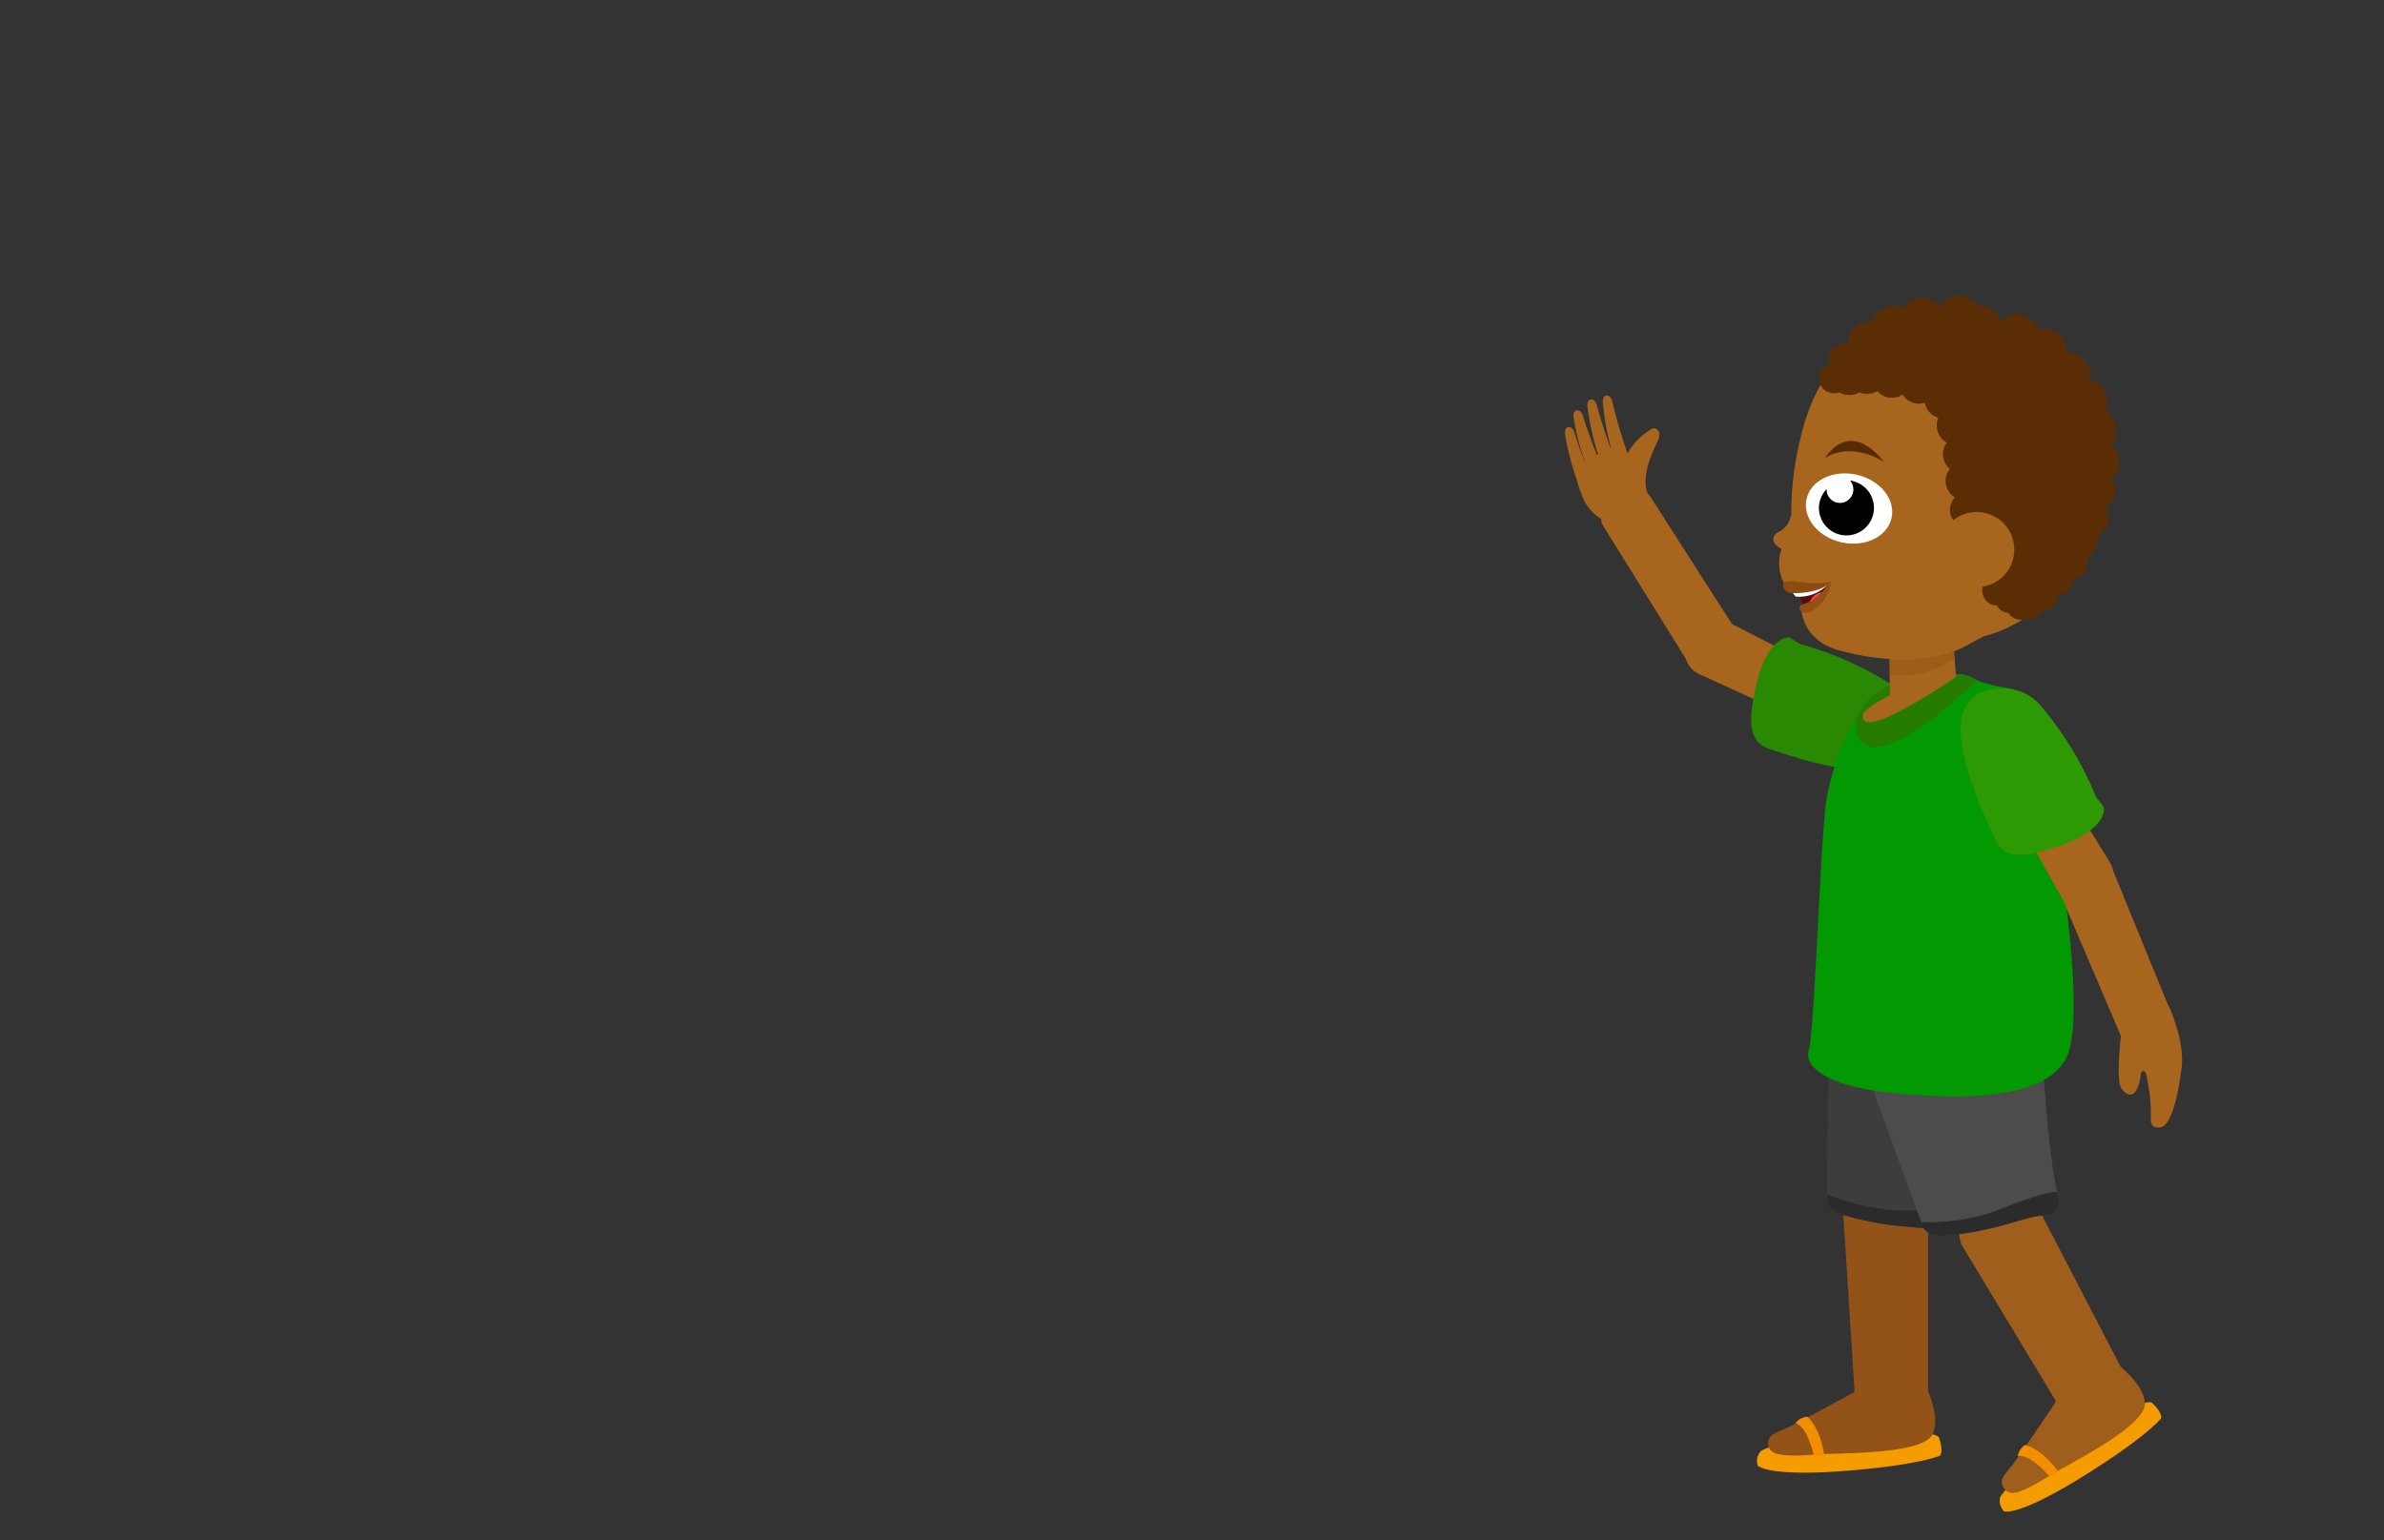 <svg id="Layer_1" data-name="Layer 1" xmlns="http://www.w3.org/2000/svg" xmlns:xlink="http://www.w3.org/1999/xlink" viewBox="0 0 260 168"><rect x="0" y="0" width="260" height="168" fill="#333333" stroke="none"/><defs><style>.cls-1{fill:#3d3d3d;}.cls-2{fill:#4c4c4c;}.cls-3{fill:#a8651d;}.cls-4{fill:#029902;}.cls-5{fill:#298902;}.cls-6{fill:#935218;}.cls-7{fill:#f49c00;}.cls-8{fill:#f28f00;}.cls-9{clip-path:url(#clip-path);}.cls-10{fill:#2b2b2b;}.cls-11{fill:#a05e1d;}.cls-12{clip-path:url(#clip-path-2);}.cls-13{fill:#257c01;}.cls-14{clip-path:url(#clip-path-3);}.cls-15{fill:#935212;opacity:0.46;}.cls-16{clip-path:url(#clip-path-4);}.cls-17{fill:#5b2d04;}.cls-18{fill:#590b0b;}.cls-19{fill:#fff;}.cls-20{fill:#ea4747;}.cls-21{clip-path:url(#clip-path-5);}.cls-22{fill:#562b04;}.cls-23{fill:#8c4b10;}.cls-24{fill:#935115;}.cls-25{fill:#2d9903;}</style><clipPath id="clip-path"><path class="cls-1" d="M220.38,111.11c-.59,1-5.61,16.45-6.24,22a1.52,1.52,0,0,1-2,1.26c-2-.73-5.58-.2-11.16-1.88-1-.31-1.86-1-1.74-2l.2-14.77.28-9.07Z"/></clipPath><clipPath id="clip-path-2"><path class="cls-2" d="M222.5,107.92c-.19,1.15.6,17.36,2,22.75a1.5,1.5,0,0,1-1.45,1.89c-2.11,0-5.28,1.8-11.1,2.21-1,.08-2.08-.24-2.34-1.26l-5.06-13.88-3-8.57Z"/></clipPath><clipPath id="clip-path-3"><polygon class="cls-3" points="213.55 76.66 206.13 76.81 206.02 68.41 212.9 68.41 213.55 76.66"/></clipPath><clipPath id="clip-path-4"><path class="cls-4" d="M213.76,73.55s-13.93,9.71-9.88,2.67a25.86,25.86,0,0,0-4.75,11.4c-.7,6.19-1.22,24.59-1.87,26.93s3.53,4.08,8.74,4.61,17.3,1.53,19.54-4.21-2.17-32.29-4.74-38.44A2.4,2.4,0,0,0,219,75.05a27.26,27.26,0,0,1-2.71-.59C215.49,74.26,214.68,73.51,213.76,73.55Z"/></clipPath><clipPath id="clip-path-5"><path class="cls-3" d="M215,70.11c-5.36,3.38-13.71,1-13.71,1-5-1-4.84-4.92-4.84-4.92l.14-.1a4.14,4.14,0,0,0,2.82-2.36c-4.1,1.67-4.76.06-4.76.06a4.87,4.87,0,0,1-.52-3.34,4.63,4.63,0,0,1,1.3-2.27,33.61,33.61,0,0,1,.89-10.2c2.49-11.17,10.88-15.32,19.65-13.37s15.79,9.6,13.29,20.77a19.88,19.88,0,0,1-2.58,7.27s-5.2,5.55-10.25,6.71Z"/></clipPath></defs><path class="cls-3" d="M198.74,79.67l-13.4-6.14A2.7,2.7,0,0,1,184,69.91a5.47,5.47,0,0,1,2.27-2.18,2,2,0,0,1,1.85-.07l13.29,6.82Z"/><path class="cls-5" d="M209.29,78.77A5.29,5.29,0,0,0,207,75.13a36.54,36.54,0,0,0-10.65-4.88l-1.2-.71s-2.47-.34-3.72,5.63c-.51,2.47-1.09,5.54,1.37,6.45.69.26,3.08,1,4.05,1.28C201.94,84.25,210.25,86,209.29,78.77Z"/><path class="cls-6" d="M210.28,131.93l0,20.27s-4.22,1.93-8-.07L201,131.92s.24-3.75,4.64-3.75S210.28,131.93,210.28,131.93Z"/><path class="cls-7" d="M194.94,157.36a8.47,8.47,0,0,0-2.85.86,1.58,1.58,0,0,0-.39,1.63s1,1.21,9.28.59,10.59-1.68,10.59-1.68.42-.35-.08-1.92S194.94,157.36,194.94,157.36Z"/><path class="cls-6" d="M202.1,151.9s-6.07,3.33-7.28,3.87-2.22.74-1.93,2,3,1,5.58.84,11.23,0,12.29-2.17-1.11-6.06-1.11-6.06A6.49,6.49,0,0,0,202.1,151.9Z"/><path class="cls-8" d="M197.82,158.74s-.72-3.22-2-3.51a1.75,1.75,0,0,1,1.27-.72s1.4,1.08,1.85,4.17C198.9,158.68,198.69,159.06,197.82,158.74Z"/><path class="cls-1" d="M220.38,111.11c-.59,1-5.61,16.45-6.24,22a1.52,1.52,0,0,1-2,1.26c-2-.73-5.58-.2-11.16-1.88-1-.31-1.86-1-1.74-2l.2-14.77.28-9.07Z"/><g class="cls-9"><path class="cls-10" d="M206.8,132a23.94,23.94,0,0,1-9.68-2.75,13.56,13.56,0,0,0-.37,3.11.57.57,0,0,0,.07.34.62.62,0,0,0,.31.16,93.2,93.2,0,0,0,17.47,3c.41,0,.91,0,1.1-.36a1,1,0,0,0,.05-.61c-.29-2-.93-2.44-2.92-2.73S208.81,132.07,206.8,132Z"/></g><path class="cls-11" d="M222.15,131.49l9.35,18s-2.85,3.66-7.1,3.62l-10.46-17.34s-1.52-3.43,2.38-5.46S222.15,131.49,222.15,131.49Z"/><path class="cls-7" d="M220.3,161.14a8.37,8.37,0,0,0-2.13,2.07,1.58,1.58,0,0,0,.4,1.63s1.44.62,8.51-3.76,8.61-6.39,8.61-6.39.22-.51-.95-1.66S220.3,161.14,220.3,161.14Z"/><path class="cls-11" d="M224.13,153s-3.85,5.76-4.67,6.8-1.63,1.68-.77,2.69,3.13-.54,5.33-1.83,10-5.19,9.9-7.6-3.79-4.87-3.79-4.87A6.49,6.49,0,0,0,224.13,153Z"/><path class="cls-8" d="M223.49,161s-2.12-2.53-3.43-2.17a1.74,1.74,0,0,1,.8-1.23s1.74.31,3.56,2.85C224.42,160.48,224.41,160.91,223.49,161Z"/><path class="cls-2" d="M222.5,107.92c-.19,1.15.6,17.36,2,22.75a1.5,1.5,0,0,1-1.45,1.89c-2.11,0-5.28,1.8-11.1,2.21-1,.08-2.08-.24-2.34-1.26l-5.06-13.88-3-8.57Z"/><g class="cls-12"><path class="cls-10" d="M217.23,132.24a23.62,23.62,0,0,1-10,.87,13.36,13.36,0,0,0,.76,3,.41.41,0,0,0,.53.33,92.74,92.74,0,0,0,17.39-3.42c.39-.12.86-.32.9-.73a1,1,0,0,0-.17-.59c-1-1.78-1.73-1.95-3.7-1.5A59.68,59.68,0,0,0,217.23,132.24Z"/></g><path class="cls-13" d="M203.88,76.22s3.63-3.61,10.48-2.59l-1.16,5.66-10.55,2.56S202.29,77.63,203.88,76.22Z"/><polygon class="cls-3" points="213.55 76.66 206.13 76.81 206.02 68.41 212.9 68.41 213.55 76.66"/><g class="cls-14"><ellipse class="cls-15" cx="208.49" cy="70.06" rx="6.33" ry="3.51" transform="translate(-9.46 40.52) rotate(-10.86)"/></g><path class="cls-3" d="M203.19,77.79s3.25-3.59,10.72-3.5l-2.15,7.65-9.82.44Z"/><path class="cls-4" d="M213.76,73.55s-13.93,9.71-9.88,2.67a25.86,25.86,0,0,0-4.75,11.4c-.7,6.19-1.22,24.59-1.87,26.93s3.53,4.08,8.74,4.61,17.3,1.53,19.54-4.21-2.17-32.29-4.74-38.44A2.4,2.4,0,0,0,219,75.05a27.26,27.26,0,0,1-2.71-.59C215.49,74.26,214.68,73.51,213.76,73.55Z"/><g class="cls-16"><path class="cls-13" d="M216.45,73.44s-16.9,16.81-13.66,1.9l10-3.39Z"/></g><circle class="cls-17" cx="199.72" cy="41.1" r="1.3"/><path class="cls-18" d="M195.83,64.22a10,10,0,0,1,.9,1.89s2.66-1.15,2.79-2.4Z"/><path class="cls-19" d="M195.37,64.38a2.7,2.7,0,0,0,.48.69,4.43,4.43,0,0,0,3.45-1.26l-2.18.16Z"/><ellipse class="cls-20" cx="198.54" cy="65.96" rx="1.5" ry="1.2" transform="translate(22.95 179.71) rotate(-51.31)"/><path class="cls-3" d="M215,70.11c-5.36,3.38-13.71,1-13.71,1-5-1-4.84-4.92-4.84-4.92l.14-.1a4.14,4.14,0,0,0,2.82-2.36c-4.1,1.67-4.76.06-4.76.06a4.87,4.87,0,0,1-.52-3.34,4.63,4.63,0,0,1,1.3-2.27,33.61,33.61,0,0,1,.89-10.2c2.49-11.17,10.88-15.32,19.65-13.37s15.79,9.6,13.29,20.77a19.88,19.88,0,0,1-2.58,7.27s-5.2,5.55-10.25,6.71Z"/><g class="cls-21"><path class="cls-17" d="M213.09,58s1.88-12.49-2.5-14.85-6-.35-9.19-.67a8.49,8.49,0,0,1-4.72-1.74L200,26,236.11,34l-4.74,29.94-1.84,4.14c-2.25,1.51-7,1.63-10.65-1.8A24.8,24.8,0,0,1,213.09,58Z"/></g><ellipse class="cls-19" cx="201.65" cy="55.45" rx="3.78" ry="4.75" transform="translate(103.65 240.21) rotate(-77.43)"/><path d="M202.05,52.44l-.27,0a1.45,1.45,0,0,1,.32,1.24,1.46,1.46,0,0,1-2.89-.34,3.16,3.16,0,0,0-.77,1.43,3,3,0,1,0,3.61-2.3Z"/><path class="cls-22" d="M199,50s2.5-2,6.47.37C205.43,50.38,202.08,45.49,199,50Z"/><path class="cls-3" d="M195.3,56.36A2.48,2.48,0,0,1,194,58c-1,.51-.9,1.62,1.27,2.25S197.17,53.76,195.3,56.36Z"/><path class="cls-23" d="M194.46,63.79a.92.92,0,0,0,.95.89c.94.06,3.4-.14,4.29-1.24a8.18,8.18,0,0,1-2.18.17C196.31,63.53,194.66,63.07,194.46,63.79Z"/><path class="cls-24" d="M199.37,63.7a5.06,5.06,0,0,1-1.76,1.78c-1.13.63-1.25.34-1.33.8s.7,1,2-.1a4.49,4.49,0,0,0,1.42-2.74S199.36,63.52,199.37,63.7Z"/><ellipse class="cls-17" cx="201.14" cy="39.25" rx="1.77" ry="1.72" transform="translate(69.04 195.93) rotate(-60.91)"/><ellipse class="cls-17" cx="203.41" cy="37.07" rx="2.15" ry="1.72" transform="translate(46.22 171.38) rotate(-50.84)"/><ellipse class="cls-17" cx="206.25" cy="35.15" rx="2.15" ry="1.72" transform="translate(3.87 88.22) rotate(-24.36)"/><ellipse class="cls-17" cx="209.55" cy="34.21" rx="2.15" ry="1.72" transform="translate(-2.71 29.07) rotate(-7.88)"/><ellipse class="cls-17" cx="213.13" cy="34.27" rx="1.72" ry="2.15" transform="matrix(0.21, -0.98, 0.98, 0.21, 135.44, 235.67)"/><ellipse class="cls-17" cx="216.97" cy="34.88" rx="1.72" ry="2.15" transform="matrix(0.36, -0.93, 0.93, 0.36, 105.63, 224.35)"/><ellipse class="cls-17" cx="220.33" cy="36.12" rx="1.72" ry="2.15" transform="translate(73.01 203.9) rotate(-58.03)"/><ellipse class="cls-17" cx="223.36" cy="37.73" rx="1.72" ry="2.15" transform="translate(50.15 183.73) rotate(-49.71)"/><ellipse class="cls-17" cx="225.93" cy="40.32" rx="1.72" ry="2.15" transform="translate(49.09 186.6) rotate(-49.71)"/><ellipse class="cls-17" cx="227.99" cy="43.43" rx="1.72" ry="2.15" transform="translate(15.8 137.47) rotate(-34.69)"/><ellipse class="cls-17" cx="229.07" cy="46.84" rx="1.72" ry="2.15" transform="translate(-4.5 36.17) rotate(-8.94)"/><ellipse class="cls-17" cx="229.38" cy="50.42" rx="2.15" ry="1.71" transform="translate(166.68 276.76) rotate(-86.91)"/><ellipse class="cls-17" cx="228.93" cy="53.58" rx="1.92" ry="1.71" transform="translate(128.81 266.32) rotate(-77.97)"/><ellipse class="cls-17" cx="228.22" cy="56.67" rx="1.92" ry="1.71" transform="translate(90.89 247.56) rotate(-68.21)"/><ellipse class="cls-17" cx="227.09" cy="59.02" rx="1.92" ry="1.71" transform="translate(87.99 247.98) rotate(-68.21)"/><ellipse class="cls-17" cx="225.98" cy="61.33" rx="1.92" ry="1.71" transform="translate(85.15 248.41) rotate(-68.21)"/><ellipse class="cls-17" cx="224.45" cy="63.01" rx="1.92" ry="1.71" transform="translate(82.64 248.04) rotate(-68.21)"/><ellipse class="cls-17" cx="222.8" cy="64.72" rx="1.93" ry="1.71" transform="translate(54.98 224.92) rotate(-59.87)"/><ellipse class="cls-17" cx="221.27" cy="65.73" rx="1.93" ry="1.71" transform="translate(53.34 224.1) rotate(-59.87)"/><ellipse class="cls-17" cx="220.56" cy="65.72" rx="1.93" ry="1.71" transform="translate(53 223.48) rotate(-59.87)"/><ellipse class="cls-17" cx="219.35" cy="64.98" rx="1.93" ry="1.71" transform="translate(53.03 222.07) rotate(-59.87)"/><ellipse class="cls-17" cx="217.96" cy="64.16" rx="1.93" ry="1.71" transform="translate(53.05 220.46) rotate(-59.87)"/><ellipse class="cls-17" cx="214.45" cy="55.46" rx="1.93" ry="1.71" transform="translate(58.82 213.08) rotate(-59.87)"/><ellipse class="cls-17" cx="213.92" cy="52.55" rx="1.71" ry="1.93" transform="translate(-5.49 72.14) rotate(-18.9)"/><ellipse class="cls-17" cx="213.63" cy="49.63" rx="1.71" ry="1.93" transform="translate(-4.56 71.89) rotate(-18.9)"/><ellipse class="cls-17" cx="212.95" cy="46.53" rx="1.71" ry="1.93" transform="translate(-3.59 71.5) rotate(-18.9)"/><ellipse class="cls-17" cx="211.73" cy="43.86" rx="1.71" ry="1.93" transform="translate(35.23 168.75) rotate(-46.99)"/><ellipse class="cls-17" cx="209.23" cy="42.31" rx="1.71" ry="1.93" transform="translate(133.1 241.74) rotate(-80.54)"/><ellipse class="cls-17" cx="206.39" cy="41.68" rx="1.93" ry="1.71" transform="translate(-4.11 36.57) rotate(-10.03)"/><ellipse class="cls-17" cx="203.72" cy="41.27" rx="1.93" ry="1.71" transform="translate(-4.07 36.09) rotate(-10.03)"/><ellipse class="cls-17" cx="201.77" cy="41.39" rx="1.93" ry="1.71" transform="translate(-4.13 35.76) rotate(-10.03)"/><ellipse class="cls-17" cx="200.04" cy="41.51" rx="1.59" ry="1.4" transform="translate(-1.47 7.87) rotate(-2.25)"/><circle class="cls-3" cx="215.58" cy="59.94" r="4.1"/><path class="cls-3" d="M222.35,81.44,230.07,94a2.69,2.69,0,0,1-.89,3.75,5.5,5.5,0,0,1-3.1.55,1.94,1.94,0,0,1-1.58-1l-7.26-13Z"/><path class="cls-25" d="M218.64,75.09a5.27,5.27,0,0,1,3.88,1.83,36.6,36.6,0,0,1,6.07,10l.85,1.1s.63,2.43-5.16,4.35c-2.4.79-5.38,1.72-6.57-.61-.34-.66-1.37-3-1.74-3.87C214.05,83,211.31,75,218.64,75.09Z"/><path class="cls-3" d="M232.89,113.57l3.29-1.22a1.27,1.27,0,0,0,.71-1.65l-6.72-16.43-5.47,3.24,6.55,15.35A1.26,1.26,0,0,0,232.89,113.57Z"/><path class="cls-3" d="M178.24,53.8l-3,1.76a1.27,1.27,0,0,0-.43,1.74l9.37,15.08,4.85-4.1-9-14.05A1.27,1.27,0,0,0,178.24,53.8Z"/><path class="cls-3" d="M231.35,112.59s-.64,5.15,0,6.1,1.8,1.36,2.17-1.74c0,0,.31-.37.52.16a19.35,19.35,0,0,1,.53,5s-.11,1,1.05.85,1.95-3.52,2.31-6.52-1.41-6.72-1.41-6.72a3.22,3.22,0,0,0-3.37,0A3.58,3.58,0,0,0,231.35,112.59Z"/><path class="cls-3" d="M180.7,48.29a1.93,1.93,0,0,0,.27-.93c0-.33-.27-.67-.6-.65a1,1,0,0,0-.39.16,7.13,7.13,0,0,0-2.54,2.69.86.86,0,0,0-.84-.9,2.49,2.49,0,0,0-1.31.38l-1.46.74A3.49,3.49,0,0,0,172.27,51a3.24,3.24,0,0,0,.15,2.68,5,5,0,0,0,2.45,3.06,4.38,4.38,0,0,0,3.44-.35c1.46-.67,1.63-1.54,1.27-2.93C179.15,51.82,180,49.79,180.7,48.29Z"/><path class="cls-3" d="M177.94,50.24c-.05.08-.16,0-.19-.11a53.52,53.52,0,0,1-1.88-6.21,1.53,1.53,0,0,0-.22-.56.51.51,0,0,0-.53-.21c-.29.1-.33.49-.31.79a29.12,29.12,0,0,0,1.2,6,1.67,1.67,0,0,0,.58,1c.35.22.94,0,.91-.39"/><path class="cls-3" d="M176.48,50.58c0,.08-.16,0-.2-.11a53.32,53.32,0,0,1-2.09-6.13,1.56,1.56,0,0,0-.24-.56.51.51,0,0,0-.54-.19c-.28.11-.31.5-.28.8a28.92,28.92,0,0,0,1.41,5.93,1.65,1.65,0,0,0,.62,1c.35.2.94,0,.89-.43"/><path class="cls-3" d="M175.19,51.65c-.05.08-.16,0-.2-.1a52.13,52.13,0,0,1-2.31-6.06,1.36,1.36,0,0,0-.26-.54.48.48,0,0,0-.54-.17c-.28.12-.3.51-.26.81a29.57,29.57,0,0,0,1.62,5.87,1.68,1.68,0,0,0,.65,1c.36.19.94-.06.88-.46"/><path class="cls-3" d="M174.26,53.47c0,.08-.16,0-.2-.1a54.75,54.75,0,0,1-2.31-6.06,1.46,1.46,0,0,0-.26-.55.49.49,0,0,0-.54-.16c-.28.12-.3.5-.26.81a30,30,0,0,0,1.62,5.86,1.64,1.64,0,0,0,.66,1c.35.19.93-.05.87-.46"/></svg>